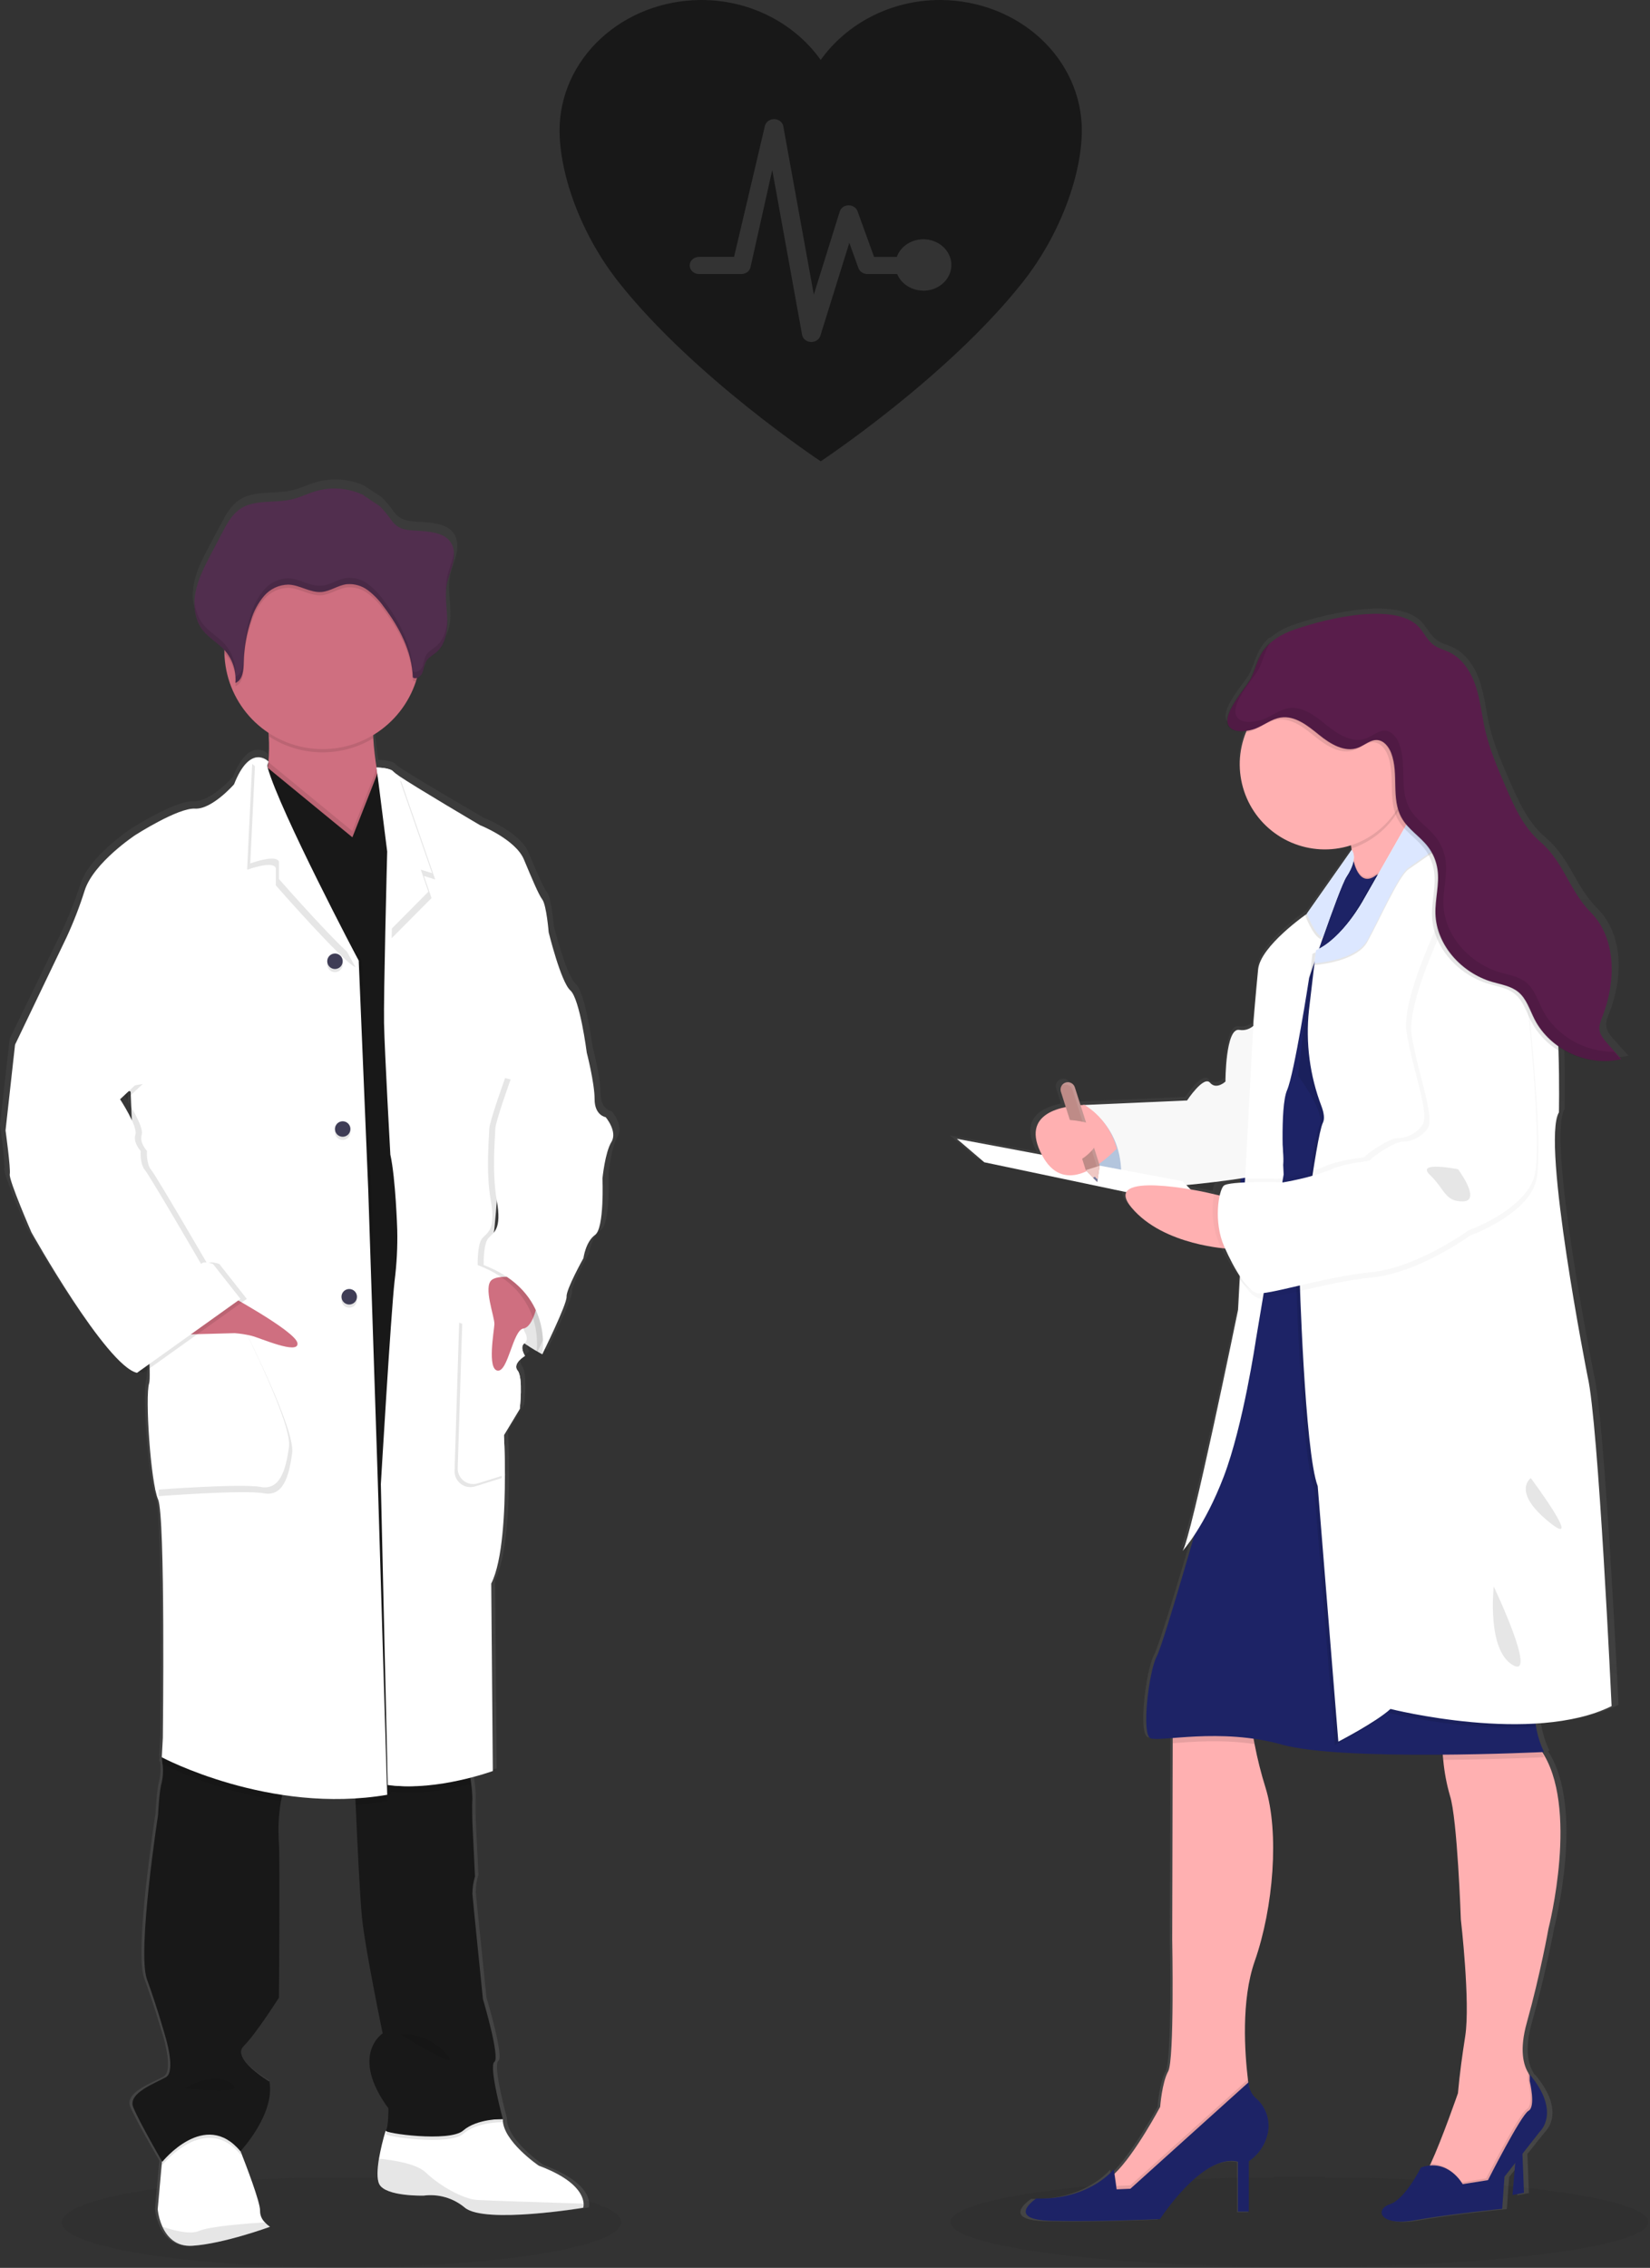 <svg width="575" height="790" viewBox="0 0 575 790" fill="none" xmlns="http://www.w3.org/2000/svg">
<rect x="0" y="0" width="575" height="790" fill="#333333" stroke="none"/>
<g id="mainsvg">
<g id="doctors">
<g id="Group 39">
<path id="Vector" opacity="0.1" d="M119 789.771C172.815 789.771 216.44 782.764 216.44 774.121C216.44 765.478 172.815 758.471 119 758.471C65.185 758.471 21.56 765.478 21.56 774.121C21.56 782.764 65.185 789.771 119 789.771Z" fill="#181818"/>
<path id="Vector_2" d="M213.22 387.141C213.22 387.141 209.28 386.591 209.28 380.851C209.28 375.111 206.46 364.391 206.46 364.391C206.46 364.341 204.02 345.721 200.65 342.761C197.28 339.801 192.95 322.421 192.95 322.421C192.95 322.421 192.21 312.991 190.7 310.961C189.19 308.931 187.15 303.961 184.14 296.871C181.13 289.781 168.58 284.871 168.58 284.871C168.58 284.871 145.89 271.711 139.46 267.421C138.876 267.069 138.329 266.656 137.83 266.191C136.71 264.721 131.83 264.691 131.83 264.691C131.32 261.471 130.83 257.771 130.67 254.421C130.67 254.061 130.67 253.701 130.62 253.341C137.79 249.103 143.19 242.421 145.83 234.521C145.95 234.141 146.05 233.741 146.16 233.361C146.59 233.22 146.985 232.99 147.321 232.687C147.657 232.384 147.925 232.014 148.11 231.601C148.69 230.311 148.7 228.801 149.42 227.601C150.26 226.181 151.86 225.421 153.12 224.351C156.3 221.651 157.12 217.101 156.97 212.961C156.87 209.611 156.33 206.231 156.54 202.901L156.6 202.061C156.66 201.561 156.73 201.061 156.82 200.581C157.31 198.101 158.38 195.761 158.98 193.301C159.58 190.841 159.64 188.071 158.24 185.951C156.19 182.841 151.92 182.221 148.17 181.901C143.92 181.541 140.12 182.011 137.4 178.481C136.127 176.636 134.695 174.906 133.12 173.311C132.56 172.791 127.12 169.471 127.12 169.251C121.811 166.792 115.792 166.33 110.17 167.951C107.35 168.771 104.69 170.111 101.83 170.781C95.66 172.241 88.56 170.661 83.32 174.191C80.4 176.191 78.65 179.371 77.01 182.471C75.677 185.024 74.323 187.574 72.95 190.121C70.74 194.311 68.49 198.571 67.56 203.211C67.364 204.221 67.244 205.244 67.2 206.271V206.321C67.2 206.691 67.2 207.061 67.2 207.431V207.901C67.2 208.251 67.2 208.591 67.26 208.901C67.32 209.211 67.31 209.311 67.34 209.521C67.37 209.731 67.42 210.201 67.48 210.521C67.54 210.841 67.66 211.401 67.78 211.841C67.83 212.031 67.9 212.211 67.96 212.391C68.06 212.731 68.18 213.061 68.31 213.391C68.38 213.561 68.45 213.741 68.53 213.911C68.68 214.261 68.86 214.601 69.04 214.911C69.12 215.051 69.18 215.181 69.26 215.311C69.539 215.776 69.846 216.224 70.18 216.651C72.32 219.321 75.47 221.021 77.8 223.521C77.8 223.621 77.8 223.721 77.8 223.811C77.8 224.091 77.8 224.361 77.8 224.641C77.924 230.217 79.408 235.678 82.123 240.549C84.838 245.42 88.703 249.554 93.38 252.591C93.38 252.971 93.43 253.361 93.45 253.741C93.645 256.709 93.608 259.688 93.34 262.651C92.933 262.172 92.423 261.79 91.848 261.533C91.274 261.277 90.649 261.153 90.02 261.171C89.59 261.15 89.16 261.187 88.74 261.281L88.65 261.211V261.301C86.45 261.841 83.74 264.131 81.15 270.641C81.15 270.641 73.27 279.521 67.27 279.151C61.27 278.781 46.08 288.391 46.08 288.391C46.08 288.391 31.26 298.011 28.08 307.811C26.302 313.368 24.172 318.806 21.7 324.091L3.38 361.841L0 391.791C0 391.791 1.87 405.111 1.5 407.141C1.13 409.171 9.19 427.481 9.19 427.481C9.19 427.481 35.82 474.271 46.7 476.671L47.48 476.121C47.946 476.364 48.439 476.549 48.95 476.671L51.19 475.091C51.325 476.852 51.267 478.622 51.02 480.371C49.52 484.991 51.58 515.141 54.2 521.051C56.82 526.961 55.89 604.451 55.89 604.451L55.52 611.291C55.52 611.291 55.52 611.511 55.61 611.891L55.52 613.511L55.79 613.651C56.07 615.821 55.979 618.022 55.52 620.161C54.58 623.161 54.2 631.641 54.2 631.641C54.2 631.641 46.71 679.521 50.26 689.141C53.81 698.761 56.83 709.301 56.83 709.301C56.83 709.301 60.58 721.301 57.01 723.351C53.44 725.401 43.29 728.841 45.38 733.841C47.28 738.461 54.49 750.841 55.56 752.651L55.47 753.601L54 769.531C54.238 771.634 54.809 773.687 55.69 775.611C57.3 779.081 60.43 782.681 66.38 782.291C67.38 782.221 68.54 782.101 69.66 781.951C80.55 780.491 93.96 775.631 93.96 775.631C93.264 775.189 92.626 774.661 92.06 774.061C91.525 773.543 91.101 772.921 90.814 772.233C90.526 771.545 90.382 770.806 90.39 770.061C90.55 767.161 85.12 753.341 83.77 749.941C83.56 749.451 83.45 749.171 83.45 749.171C83.45 749.171 95.83 736.231 93.77 724.761C93.77 724.761 80.07 716.761 84.58 712.371C89.09 707.981 97.15 695.371 97.15 695.371C97.15 695.371 97.52 648.221 97.15 641.181C96.764 636.295 96.996 631.379 97.84 626.551C97.99 625.821 98.17 625.111 98.36 624.411C104.597 625.342 110.894 625.82 117.2 625.841C119.5 625.841 121.84 625.841 124.2 625.701C124.2 626.368 124.23 627.088 124.29 627.861C124.81 639.541 125.78 660.021 126.57 667.631C127.69 678.541 133.88 707.941 133.88 707.941C133.88 707.941 122.07 715.521 135.94 734.201C135.94 734.201 135.94 740.971 135.02 741.951C134.038 745.155 133.246 748.414 132.65 751.711C132.07 755.231 131.83 758.791 132.77 760.641C135.02 765.061 148.52 764.701 148.52 764.701L148.85 764.641C151.399 764.378 153.974 764.623 156.427 765.363C158.88 766.103 161.162 767.322 163.14 768.951C168.27 773.071 187.74 771.261 198.28 769.951C202.41 769.431 205.17 768.951 205.17 768.951C205.304 768.484 205.351 767.996 205.31 767.511C205.2 764.921 203.17 759.241 189.41 754.171C189.41 754.171 176.47 745.471 176.65 737.891H176.38H174.88C175.97 737.831 176.67 737.891 176.67 737.891C176.67 737.891 171.6 719.391 173.67 717.891C175.74 716.391 169.54 695.891 169.54 695.891C169.54 695.891 165.99 661.491 165.8 659.081C165.808 657.013 166.121 654.958 166.73 652.981L165.8 634.121C165.8 634.121 165.62 627.851 165.8 625.811C165.77 624.04 165.626 622.273 165.37 620.521C165.28 619.821 165.19 619.091 165.09 618.371C169.94 617.141 173.09 616.001 173.09 616.001L172.53 550.351C176.65 542.351 177.41 524.801 177.39 512.351C177.39 504.351 177.03 498.431 177.03 498.431L182.66 489.241C182.66 489.241 183.96 478.241 181.9 475.831C180.99 474.741 181.4 473.611 182.15 472.681C182.54 472.372 182.951 472.092 183.38 471.841C183.38 471.841 183.32 471.751 183.25 471.621C183.643 471.293 184.061 470.995 184.5 470.731C184.5 470.731 182.5 467.631 184.29 466.321C185.97 467.461 187.47 468.321 188.61 469.021C188.53 469.751 188.45 470.171 188.45 470.171L188.93 469.171C190.03 469.791 190.7 470.171 190.7 470.171C190.7 470.171 199.52 452.601 199.33 450.011C199.14 447.421 205.33 436.511 205.33 436.511C205.33 436.511 206.08 430.781 209.46 428.381C212.84 425.981 212.08 408.591 212.08 408.591C212.08 408.591 213.02 399.531 215.27 395.831C217.52 392.131 213.22 387.141 213.22 387.141ZM44.46 379.431L44.63 383.621C43.63 382.011 42.91 380.851 42.91 380.851L44.46 379.431Z" fill="url(#paint0_linear_181_114)"/>
<path id="Vector_3" d="M191.18 462.581L189.02 471.781C189.02 471.781 171.72 462.951 168.6 451.731C165.48 440.511 173.82 436.251 173.82 436.251L189.94 443.081L191.18 462.581Z" fill="white"/>
<path id="Vector_4" opacity="0.1" d="M191.18 462.581L189.02 471.781C189.02 471.781 171.72 462.951 168.6 451.731C165.48 440.511 173.82 436.251 173.82 436.251L189.94 443.081L191.18 462.581Z" fill="black"/>
<path id="Vector_5" d="M94.09 775.691C94.09 775.691 78.09 781.571 67.09 782.311C61.25 782.701 58.18 779.121 56.6 775.671C55.737 773.753 55.18 771.712 54.95 769.621L56.38 753.771L57.14 745.331L80.51 739.261L83.82 749.381L84.13 750.151C85.46 753.531 90.79 767.281 90.63 770.151C90.624 770.886 90.766 771.615 91.047 772.294C91.329 772.972 91.745 773.587 92.27 774.101C92.807 774.706 93.418 775.241 94.09 775.691Z" fill="white"/>
<path id="Vector_6" d="M203.38 767.631C203.42 768.112 203.373 768.597 203.24 769.061C203.24 769.061 169.02 774.771 162.02 769.061C160.046 767.393 157.746 766.156 155.266 765.429C152.786 764.703 150.182 764.502 147.62 764.841C147.62 764.841 134.38 765.201 132.17 760.841C131.25 759.011 131.49 755.461 132.06 751.961C132.641 748.682 133.416 745.439 134.38 742.251L134.91 741.831L138.06 739.301L174.94 738.211H175.22C175.04 745.751 187.74 754.401 187.74 754.401C201.23 759.401 203.22 765.051 203.38 767.631Z" fill="white"/>
<path id="Vector_7" opacity="0.1" d="M203.38 767.631C203.415 768.113 203.364 768.597 203.23 769.061C203.23 769.061 169.02 774.771 162.02 769.061C160.048 767.394 157.749 766.158 155.271 765.431C152.793 764.705 150.19 764.504 147.63 764.841C147.63 764.841 134.38 765.201 132.18 760.841C131.26 759.001 131.49 755.461 132.06 751.961C137.16 752.471 145.21 753.741 148.37 756.771C153.15 761.381 161.25 765.981 166.22 766.341C170.11 766.591 193.38 767.331 203.38 767.631Z" fill="black"/>
<path id="Vector_8" opacity="0.1" d="M94.09 775.691C94.09 775.691 78.09 781.571 67.09 782.311C61.25 782.701 58.18 779.121 56.61 775.661C60.68 777.031 66.33 778.471 69.3 777.151C72.82 775.591 85.3 774.581 92.3 774.151C92.833 774.734 93.434 775.251 94.09 775.691Z" fill="black"/>
<path id="Vector_9" d="M117.83 301.841C104.63 296.711 87.65 279.761 91.89 271.841C92.832 269.843 93.391 267.686 93.54 265.481C93.813 262.489 93.853 259.48 93.66 256.481C93.363 251.57 92.772 246.682 91.89 241.841C91.89 241.841 133.1 242.771 130.7 248.841C130 250.621 129.89 253.711 130.08 257.171C130.27 260.631 130.77 264.541 131.29 267.851C132.01 272.391 132.73 275.851 132.73 275.851C132.73 275.851 130.21 279.381 128.73 279.571C127.25 279.761 136.77 309.151 117.83 301.841Z" fill="#CF6F80"/>
<path id="Vector_10" opacity="0.1" d="M84.1 750.151L83.79 750.491C71.47 735.591 56.57 754.161 56.57 754.161L56.35 753.771L57.11 745.331L80.48 739.261L83.79 749.381L84.1 750.151Z" fill="black"/>
<path id="Vector_11" opacity="0.1" d="M175.23 739.261C175.23 739.261 166.23 739.071 161.43 743.311C156.63 747.551 133.43 744.231 134.43 743.311C134.726 742.855 134.905 742.333 134.95 741.791L138.1 739.261L174.98 738.171C175.12 738.841 175.23 739.261 175.23 739.261Z" fill="black"/>
<path id="Vector_12" d="M99.43 622.251C98.76 623.908 98.251 625.626 97.91 627.381C97.076 632.187 96.844 637.078 97.22 641.941C97.59 648.941 97.22 695.851 97.22 695.851C97.22 695.851 89.31 708.361 84.9 712.771C80.49 717.181 93.9 725.101 93.9 725.101C95.9 736.501 83.78 749.381 83.78 749.381C71.46 734.481 56.56 753.061 56.56 753.061C56.56 753.061 48.46 739.061 46.44 734.061C44.42 729.061 54.35 725.601 57.84 723.571C61.33 721.541 57.67 709.571 57.67 709.571C57.67 709.571 54.72 699.081 51.22 689.511C47.72 679.941 55.08 632.301 55.08 632.301C55.08 632.301 55.46 623.841 56.37 620.891C56.829 618.762 56.92 616.571 56.64 614.411C56.58 613.681 56.51 613.071 56.46 612.661C56.41 612.251 56.37 612.061 56.37 612.061L56.51 611.821L61.51 602.501C61.51 602.501 101.83 616.381 99.43 622.251Z" fill="#181818"/>
<path id="Vector_13" d="M175.23 738.161C175.23 738.161 166.23 737.971 161.43 742.161C156.63 746.351 133.43 743.081 134.43 742.161C135.43 741.241 135.35 734.431 135.35 734.431C121.74 715.851 133.35 708.311 133.35 708.311C133.35 708.311 127.27 679.061 126.17 668.211C125.4 660.631 124.45 640.261 123.94 628.631C123.72 623.631 123.59 620.191 123.59 620.191L134.71 617.951L136.14 617.661L162.96 612.281C162.96 612.281 163.7 617.281 164.2 621.371C164.449 623.118 164.589 624.878 164.62 626.641C164.44 628.641 164.62 634.901 164.62 634.901L165.53 653.671C164.935 655.64 164.629 657.685 164.62 659.741C164.8 662.131 168.29 696.351 168.29 696.351C168.29 696.351 174.36 716.771 172.29 718.241C170.22 719.711 175.23 738.161 175.23 738.161Z" fill="#181818"/>
<path id="Vector_14" opacity="0.1" d="M130.7 248.841C130 250.621 129.89 253.711 130.08 257.171C124.56 260.495 118.215 262.195 111.772 262.074C105.33 261.954 99.052 260.019 93.66 256.491C93.363 251.577 92.772 246.685 91.89 241.841C91.89 241.841 133.1 242.751 130.7 248.841Z" fill="black"/>
<path id="Vector_15" d="M146.63 226.741C146.638 230.345 146.071 233.926 144.95 237.351C142.445 245.025 137.307 251.566 130.446 255.818C123.584 260.07 115.44 261.76 107.453 260.588C99.467 259.417 92.151 255.459 86.8 249.416C81.449 243.372 78.406 235.631 78.21 227.561C78.21 227.281 78.21 227.021 78.21 226.741C78.132 222.199 78.96 217.686 80.645 213.467C82.329 209.248 84.837 205.407 88.022 202.167C91.207 198.927 95.005 196.354 99.195 194.597C103.384 192.841 107.882 191.936 112.425 191.936C116.968 191.936 121.466 192.841 125.656 194.597C129.845 196.354 133.643 198.927 136.828 202.167C140.013 205.407 142.521 209.248 144.206 213.467C145.89 217.686 146.718 222.199 146.64 226.741H146.63Z" fill="#CF6F80"/>
<path id="Vector_16" opacity="0.1" d="M117.83 301.841C104.63 296.711 87.65 279.761 91.89 271.841C92.832 269.843 93.391 267.686 93.54 265.481L111.61 280.331L122.79 289.501L131.29 267.861C132.01 272.401 132.73 275.861 132.73 275.861C132.73 275.861 130.21 279.391 128.73 279.581C127.25 279.771 136.77 309.151 117.83 301.841Z" fill="black"/>
<path id="Vector_17" d="M164.56 367.471L149.47 620.971L129.79 622.261L78.83 475.271L87.19 300.761L88.95 263.891L111.61 282.501L122.8 291.671L131.55 269.401L147.82 283.581L164.56 367.471Z" fill="#181818"/>
<path id="Vector_18" opacity="0.1" d="M99.43 622.251C98.76 623.908 98.251 625.626 97.91 627.381C83.59 625.17 69.682 620.825 56.65 614.491L56.38 614.351L56.47 612.741L56.52 611.901L61.52 602.581C61.52 602.581 101.83 616.381 99.43 622.251Z" fill="black"/>
<path id="Vector_19" opacity="0.1" d="M134.94 627.421C131.28 628.044 127.587 628.464 123.88 628.681C123.66 623.681 123.53 620.241 123.53 620.241L134.65 618.001L134.94 627.421Z" fill="black"/>
<path id="Vector_20" opacity="0.1" d="M164.14 621.421C157.03 623.271 146.05 625.351 136.22 624.051L136.08 617.711L162.9 612.331C162.9 612.331 163.64 617.281 164.14 621.421Z" fill="black"/>
<path id="Vector_21" opacity="0.1" d="M136.04 625.211C95.04 632.211 57.49 612.141 57.49 612.141L57.85 605.341C57.85 605.341 58.78 528.251 56.2 522.341C53.62 516.431 51.61 486.461 53.07 481.861C54.53 477.261 47.74 408.281 47.74 408.281L46.64 380.281L6.38 363.971L24.38 326.451C26.811 321.191 28.902 315.78 30.64 310.251C33.77 300.511 48.3 290.941 48.3 290.941C48.3 290.941 63.2 281.381 69.09 281.741C74.98 282.101 82.7 273.281 82.7 273.281C88.4 258.751 93.56 265.331 93.56 265.331C93.56 266.021 93.56 265.331 93.28 267.481C91.28 283.431 125.62 333.831 126.11 334.721L129.38 414.381L132.69 515.191L136.04 625.211Z" fill="black"/>
<path id="Vector_22" d="M134.94 625.211C93.94 632.211 56.38 612.141 56.38 612.141L56.75 605.341C56.75 605.341 57.68 528.251 55.09 522.341C52.5 516.431 50.5 486.461 51.97 481.861C53.44 477.261 46.64 408.281 46.64 408.281L45.53 380.281L5.25 363.911L23.25 326.391C25.676 321.128 27.767 315.718 29.51 310.191C32.63 300.451 47.17 290.881 47.17 290.881C47.17 290.881 62.07 281.321 67.95 281.681C73.83 282.041 81.56 273.221 81.56 273.221C87.27 258.691 93.56 265.271 93.56 265.271C93.56 265.961 92.96 266.271 93.28 267.421C97.68 282.891 124.52 333.771 125.01 334.661L128.32 414.321L131.63 515.131L134.94 625.211Z" fill="white"/>
<path id="Vector_23" opacity="0.1" d="M123.89 336.931C119.48 335.091 96.12 308.421 96.12 308.421V302.351C95.27 300.351 90.22 301.571 86.12 302.971L87.88 266.101L89.88 267.761C94.26 283.221 123.38 336.041 123.89 336.931Z" fill="black"/>
<path id="Vector_24" d="M125 334.721C120.58 332.881 97.22 306.211 97.22 306.211V300.141C96.37 298.141 91.32 299.361 87.22 300.761L88.99 263.891L90.99 265.551C95.38 281.011 124.51 333.841 125 334.721Z" fill="white"/>
<path id="Vector_25" opacity="0.1" d="M57.49 467.731C58.04 467.731 86 464.791 86 464.791C86 464.791 102.93 498.081 101.82 506.181C100.71 514.281 98.7 521.451 91.89 520.181C85.08 518.911 55.24 521.181 55.24 521.181L57.49 467.731Z" fill="black"/>
<path id="Vector_26" d="M56.38 465.521C56.93 465.521 84.89 462.581 84.89 462.581C84.89 462.581 101.81 495.881 100.71 503.971C99.61 512.061 97.58 519.241 90.78 517.971C83.98 516.701 54.13 518.971 54.13 518.971L56.38 465.521Z" fill="white"/>
<path id="Vector_27" d="M77.45 449.891C77.45 449.891 103.11 463.681 103.66 467.891C104.21 472.101 90.6 466.051 87.66 465.321C85.725 464.855 83.755 464.547 81.77 464.401L62.16 464.931L77.45 449.891Z" fill="#CF6F80"/>
<path id="Vector_28" opacity="0.1" d="M116.73 338.651C118.221 338.651 119.43 337.442 119.43 335.951C119.43 334.46 118.221 333.251 116.73 333.251C115.239 333.251 114.03 334.46 114.03 335.951C114.03 337.442 115.239 338.651 116.73 338.651Z" fill="black"/>
<path id="Vector_29" d="M116.73 337.551C118.221 337.551 119.43 336.342 119.43 334.851C119.43 333.36 118.221 332.151 116.73 332.151C115.239 332.151 114.03 333.36 114.03 334.851C114.03 336.342 115.239 337.551 116.73 337.551Z" fill="#3F3D56"/>
<path id="Vector_30" opacity="0.1" d="M121.7 455.531C123.191 455.531 124.4 454.322 124.4 452.831C124.4 451.34 123.191 450.131 121.7 450.131C120.209 450.131 119 451.34 119 452.831C119 454.322 120.209 455.531 121.7 455.531Z" fill="black"/>
<path id="Vector_31" d="M121.7 454.421C123.191 454.421 124.4 453.212 124.4 451.721C124.4 450.23 123.191 449.021 121.7 449.021C120.209 449.021 119 450.23 119 451.721C119 453.212 120.209 454.421 121.7 454.421Z" fill="#3F3D56"/>
<path id="Vector_32" opacity="0.1" d="M119.42 397.091C120.911 397.091 122.12 395.882 122.12 394.391C122.12 392.9 120.911 391.691 119.42 391.691C117.929 391.691 116.72 392.9 116.72 394.391C116.72 395.882 117.929 397.091 119.42 397.091Z" fill="black"/>
<path id="Vector_33" d="M119.42 395.991C120.911 395.991 122.12 394.782 122.12 393.291C122.12 391.8 120.911 390.591 119.42 390.591C117.929 390.591 116.72 391.8 116.72 393.291C116.72 394.782 117.929 395.991 119.42 395.991Z" fill="#3F3D56"/>
<path id="Vector_34" d="M181.66 463.841C181.66 463.841 183.5 466.601 181.66 467.891C179.82 469.181 181.84 472.301 181.84 472.301C181.84 472.301 177.25 474.991 179.27 477.411C181.29 479.831 180.01 490.761 180.01 490.761L174.49 499.901C174.49 499.901 174.82 505.791 174.84 513.751C174.84 526.171 174.11 543.631 170.07 551.591L170.63 616.901C170.63 616.901 151.3 623.961 135.12 621.811L132.72 517.011C132.72 517.011 136.22 457.581 137.51 446.181C138.265 440.263 138.573 434.296 138.43 428.331C138.43 428.331 137.88 410.491 136.03 402.211C136.03 402.211 134.03 366.341 133.83 356.411C133.74 351.661 133.99 337.801 134.27 324.621C134.58 310.211 134.93 296.621 134.93 296.621L131.28 267.741C131.28 267.741 134.93 267.371 136.03 268.841C136.523 269.301 137.059 269.713 137.63 270.071C143.93 274.331 166.19 287.431 166.19 287.431C166.19 287.431 178.51 292.331 181.46 299.351C184.41 306.371 186.46 311.351 187.89 313.351C189.32 315.351 190.1 324.751 190.1 324.751C190.1 324.751 194.34 342.051 197.65 344.981C200.96 347.911 203.38 366.551 203.38 366.551L174.13 389.551C174.13 389.551 171.56 427.811 171.01 429.291C170.46 430.771 181.66 463.841 181.66 463.841Z" fill="white"/>
<path id="Vector_35" d="M182.77 463.841C182.77 463.841 184.6 466.601 182.77 467.891C180.94 469.181 182.94 472.301 182.94 472.301C182.94 472.301 178.38 475.021 180.38 477.441C182.38 479.861 181.12 490.791 181.12 490.791L175.6 499.931C175.6 499.931 175.93 505.821 175.96 513.781C175.96 526.201 175.23 543.661 171.19 551.621L171.74 616.931C171.74 616.931 152.38 623.991 136.22 621.841L133.83 517.041C133.83 517.041 137.33 457.611 138.62 446.211C139.376 440.293 139.68 434.326 139.53 428.361C139.53 428.361 138.98 410.521 137.14 402.241C137.14 402.241 135.14 366.371 134.93 356.441C134.84 351.691 135.1 337.831 135.37 324.651C135.68 310.241 136.03 296.651 136.03 296.651L131.21 267.381C131.21 267.381 136.03 267.381 137.14 268.871C137.628 269.337 138.164 269.749 138.74 270.101C145.04 274.361 167.31 287.461 167.31 287.461C167.31 287.461 179.62 292.361 182.57 299.381C185.52 306.401 187.57 311.381 189.01 313.381C190.45 315.381 191.21 324.781 191.21 324.781C191.21 324.781 195.45 342.081 198.76 345.011C202.07 347.941 204.46 366.541 204.46 366.541L175.21 389.541C175.21 389.541 172.64 427.801 172.08 429.281C171.52 430.761 182.77 463.841 182.77 463.841Z" fill="white"/>
<path id="Vector_36" opacity="0.1" d="M147.74 305.141L150.38 312.841L136.48 326.841C136.79 312.441 137.14 298.841 137.14 298.841L132.32 269.571C132.32 269.571 137.14 269.571 138.25 271.061C138.737 271.526 139.273 271.935 139.85 272.281L151.67 306.381L147.74 305.141Z" fill="black"/>
<path id="Vector_37" d="M146.63 302.931L149.28 310.631L135.38 324.631C135.69 310.221 136.04 296.631 136.04 296.631L131.21 267.361C131.21 267.361 136.04 267.361 137.14 268.851C137.63 269.314 138.167 269.726 138.74 270.081L150.57 304.171L146.63 302.931Z" fill="white"/>
<path id="Vector_38" opacity="0.1" d="M146.63 226.741C146.638 230.345 146.071 233.926 144.95 237.351C144.761 237.381 144.568 237.372 144.383 237.326C144.197 237.279 144.023 237.196 143.87 237.081C143.61 228.081 139.18 219.631 133.73 212.441C132.2 210.27 130.345 208.348 128.23 206.741C126.092 205.135 123.433 204.383 120.77 204.631C117.77 205.041 115.12 207.081 112.09 207.341C108.09 207.671 104.51 204.901 100.54 204.761C98.926 204.777 97.334 205.136 95.87 205.815C94.406 206.495 93.104 207.479 92.05 208.701C89.965 211.169 88.415 214.043 87.5 217.141C85.928 221.84 85.072 226.748 84.96 231.701C84.91 234.501 84.64 238.011 82.04 239.031C82.236 236.972 82.002 234.895 81.353 232.93C80.704 230.966 79.654 229.158 78.27 227.621L78.21 227.561C78.21 227.281 78.21 227.021 78.21 226.741C78.132 222.199 78.96 217.686 80.645 213.467C82.329 209.248 84.837 205.407 88.022 202.167C91.207 198.927 95.005 196.354 99.195 194.597C103.384 192.841 107.882 191.936 112.425 191.936C116.968 191.936 121.466 192.841 125.656 194.597C129.845 196.354 133.643 198.927 136.828 202.167C140.013 205.407 142.521 209.248 144.206 213.467C145.89 217.686 146.718 222.199 146.64 226.741H146.63Z" fill="black"/>
<path id="Vector_39" d="M126.59 172.411C121.394 169.967 115.484 169.505 109.97 171.111C107.2 171.931 104.59 173.261 101.78 173.931C95.78 175.381 88.78 173.811 83.63 177.321C80.77 179.321 79.05 182.481 77.45 185.551L73.45 193.171C71.27 197.341 69.07 201.581 68.16 206.171C67.25 210.761 67.8 215.901 70.71 219.591C72.83 222.281 75.96 223.971 78.26 226.501C79.638 228.04 80.683 229.847 81.33 231.809C81.977 233.77 82.212 235.845 82.02 237.901C84.63 236.901 84.88 233.381 84.94 230.581C85.052 225.628 85.908 220.72 87.48 216.021C88.393 212.922 89.943 210.047 92.03 207.581C93.085 206.36 94.387 205.377 95.851 204.697C97.315 204.018 98.907 203.658 100.52 203.641C104.52 203.781 108.11 206.541 112.07 206.211C115.07 205.961 117.73 203.911 120.75 203.511C123.413 203.259 126.074 204.012 128.21 205.621C130.324 207.225 132.177 209.148 133.7 211.321C139.16 218.511 143.59 226.941 143.85 235.961C144.98 236.791 146.61 235.711 147.17 234.431C147.73 233.151 147.75 231.651 148.46 230.431C149.28 229.021 150.85 228.271 152.08 227.211C155.2 224.521 155.98 219.991 155.86 215.881C155.74 211.771 154.94 207.601 155.72 203.561C156.19 201.081 157.25 198.761 157.83 196.311C158.41 193.861 158.48 191.111 157.11 189.001C155.11 185.901 150.9 185.291 147.23 185.001C143.06 184.641 139.33 185.101 136.67 181.591C135.422 179.76 134.016 178.04 132.47 176.451C131.94 175.931 126.59 172.631 126.59 172.411Z" fill="#512E4E"/>
<path id="Vector_40" opacity="0.1" d="M17.9 383.291L7.45 363.971L4.14 393.781C4.14 393.781 5.98 407.021 5.61 409.051C5.24 411.081 13.15 429.281 13.15 429.281C13.15 429.281 39.28 475.821 49.95 478.221L86 452.461L76.44 440.321C76.44 440.321 73.13 439.031 72.3 440.321C72.3 440.321 54.55 409.781 52.71 407.571C50.87 405.361 51.23 400.951 51.23 400.951C51.23 400.951 48.47 398.011 49.39 395.251C50.31 392.491 44.06 382.921 44.06 382.921L49.76 377.591L17.9 383.291Z" fill="black"/>
<path id="Vector_41" d="M8 361.771L5.24 363.971L1.93 393.781C1.93 393.781 3.77 407.021 3.4 409.051C3.03 411.081 10.95 429.281 10.95 429.281C10.95 429.281 37.07 475.821 47.74 478.221L83.8 452.461L74.23 440.321C74.23 440.321 70.92 439.031 70.09 440.321C70.09 440.321 52.34 409.781 50.5 407.571C48.66 405.361 49.03 400.951 49.03 400.951C49.03 400.951 46.27 398.011 47.19 395.251C48.11 392.491 41.85 382.921 41.85 382.921L47.55 377.591L8 361.771Z" fill="white"/>
<path id="Vector_42" opacity="0.1" d="M179.27 478.551C181.27 480.981 180.01 491.891 180.01 491.891L174.49 501.031C174.49 501.031 174.82 506.931 174.84 514.881L165.56 517.781C164.721 518.043 163.832 518.101 162.967 517.949C162.101 517.798 161.284 517.441 160.585 516.91C159.885 516.378 159.323 515.687 158.944 514.894C158.566 514.101 158.383 513.229 158.41 512.351L160.01 460.741L181.66 469.021C179.82 470.301 181.84 473.441 181.84 473.441C181.84 473.441 177.25 476.121 179.27 478.551Z" fill="black"/>
<path id="Vector_43" d="M180.38 477.441C182.38 479.871 181.12 490.791 181.12 490.791L175.6 499.931C175.6 499.931 175.93 505.821 175.96 513.781L166.51 516.731C165.689 516.986 164.818 517.042 163.971 516.893C163.124 516.743 162.325 516.394 161.64 515.874C160.956 515.353 160.405 514.677 160.035 513.901C159.664 513.124 159.484 512.271 159.51 511.411L161.12 459.641L182.78 467.921C180.93 469.201 182.95 472.331 182.95 472.331C182.95 472.331 178.38 475.021 180.38 477.441Z" fill="white"/>
<path id="Vector_44" d="M187.55 452.841C187.55 452.841 186.08 462.231 182.4 462.781C178.72 463.331 177.07 477.971 173.4 477.451C169.73 476.931 172.16 463.841 172.29 461.301C172.42 458.761 168.29 448.241 171.38 445.851C174.47 443.461 184.25 445.851 184.25 445.851L187.55 452.841Z" fill="#CF6F80"/>
<path id="Vector_45" opacity="0.1" d="M195.38 380.531L202.32 366.531C202.32 366.531 205.08 377.201 205.08 382.901C205.08 388.601 208.94 389.161 208.94 389.161C208.94 389.161 213.17 394.161 210.94 397.801C208.71 401.441 207.81 410.501 207.81 410.501C207.81 410.501 208.54 427.791 205.23 430.181C201.92 432.571 201.23 438.281 201.23 438.281C201.23 438.281 195.15 449.131 195.34 451.711C195.53 454.291 186.88 471.761 186.88 471.761C186.88 471.761 191.11 450.051 166.46 440.671C166.46 440.671 166.27 433.301 168.11 431.281C169.95 429.261 172.82 428.341 171.02 418.131C169.22 407.921 170.5 395.721 170.5 393.271C170.5 390.821 176.02 375.541 176.02 375.541L195.38 380.531Z" fill="black"/>
<path id="Vector_46" d="M198.38 364.531L204.44 366.531C204.44 366.531 207.21 377.201 207.21 382.901C207.21 388.601 211.07 389.161 211.07 389.161C211.07 389.161 215.3 394.161 213.07 397.801C210.84 401.441 209.95 410.501 209.95 410.501C209.95 410.501 210.68 427.791 207.37 430.181C204.06 432.571 203.32 438.281 203.32 438.281C203.32 438.281 197.25 449.131 197.44 451.711C197.63 454.291 188.97 471.761 188.97 471.761C188.97 471.761 193.21 450.051 168.55 440.671C168.55 440.671 168.37 433.301 170.21 431.281C172.05 429.261 174.92 428.341 173.12 418.131C171.32 407.921 172.6 395.721 172.6 393.271C172.6 390.821 178.12 375.541 178.12 375.541L198.38 364.531Z" fill="white"/>
<path id="Vector_47" opacity="0.1" d="M64.53 727.401C64.53 727.401 74.19 721.331 80.53 725.741C86.87 730.151 64.53 727.401 64.53 727.401Z" fill="black"/>
<path id="Vector_48" opacity="0.1" d="M139.59 708.631C139.59 708.631 148.14 707.531 155.32 715.261C162.5 722.991 139.59 708.631 139.59 708.631Z" fill="black"/>
<g id="Group" opacity="0.1">
<path id="Vector_49" d="M152.1 225.021C150.87 226.081 149.29 226.841 148.47 228.251C147.77 229.461 147.75 230.951 147.19 232.251C146.63 233.551 145 234.611 143.87 233.791C143.61 224.791 139.17 216.341 133.72 209.141C132.196 206.968 130.344 205.045 128.23 203.441C126.09 201.832 123.426 201.079 120.76 201.331C117.76 201.741 115.12 203.781 112.09 204.031C108.09 204.371 104.5 201.601 100.53 201.461C98.917 201.477 97.326 201.838 95.863 202.519C94.4 203.2 93.1 204.186 92.05 205.411C89.963 207.873 88.413 210.745 87.5 213.841C85.929 218.54 85.072 223.448 84.96 228.401C84.9 231.191 84.64 234.671 82.06 235.711C82.12 236.45 82.12 237.192 82.06 237.931C84.66 236.931 84.92 233.411 84.98 230.611C85.091 225.658 85.948 220.749 87.52 216.051C88.433 212.952 89.983 210.077 92.07 207.611C93.123 206.39 94.423 205.407 95.885 204.727C97.348 204.048 98.938 203.688 100.55 203.671C104.55 203.811 108.15 206.571 112.11 206.241C115.11 205.991 117.77 203.941 120.78 203.541C123.446 203.289 126.11 204.042 128.25 205.651C130.364 207.255 132.216 209.178 133.74 211.351C139.19 218.541 143.63 226.971 143.89 235.991C145.02 236.821 146.65 235.741 147.21 234.461C147.77 233.181 147.79 231.681 148.49 230.461C149.31 229.051 150.89 228.301 152.12 227.241C155.24 224.551 156.02 220.021 155.9 215.911C155.9 215.781 155.9 215.651 155.9 215.531C155.71 219.091 154.76 222.721 152.1 225.021Z" fill="black"/>
<path id="Vector_50" d="M78.28 224.311C75.98 221.781 72.84 220.091 70.73 217.411C68.953 215.039 67.939 212.183 67.82 209.221C67.505 212.922 68.539 216.612 70.73 219.611C72.84 222.301 75.98 223.991 78.28 226.521C80.488 228.996 81.814 232.133 82.05 235.441C82.203 233.428 81.948 231.404 81.3 229.492C80.653 227.579 79.625 225.817 78.28 224.311Z" fill="black"/>
<path id="Vector_51" d="M157.85 194.121C157.26 196.571 156.21 198.901 155.73 201.371C155.446 203.022 155.342 204.698 155.42 206.371C155.454 205.418 155.557 204.469 155.73 203.531C156.21 201.051 157.26 198.731 157.85 196.281C158.194 194.93 158.306 193.53 158.18 192.141C158.118 192.808 158.008 193.47 157.85 194.121Z" fill="black"/>
</g>
</g>
<g id="Group 40">
<path id="Vector_52" opacity="0.1" d="M452.82 789.678C519.972 789.678 574.41 782.671 574.41 774.028C574.41 765.385 519.972 758.378 452.82 758.378C385.668 758.378 331.23 765.385 331.23 774.028C331.23 782.671 385.668 789.678 452.82 789.678Z" fill="#181818"/>
<path id="Vector_53" opacity="0.1" d="M468.61 358.538H440.17V386.978H468.61V358.538Z" fill="#181818"/>
<path id="Vector_54" opacity="0.1" d="M468.61 428.688H440.17V457.128H468.61V428.688Z" fill="#181818"/>
<path id="Vector_55" opacity="0.1" d="M468.61 498.828H440.17V527.268H468.61V498.828Z" fill="#181818"/>
<path id="Vector_56" opacity="0.1" d="M468.61 568.978H440.17V597.418H468.61V568.978Z" fill="#181818"/>
<path id="Vector_57" d="M555.44 478.658C555.44 478.658 538.93 396.518 545.25 386.298C545.25 386.298 545.48 376.798 545.1 364.688C545.1 364.228 545.1 363.768 545.1 363.298C546.212 364.039 547.371 364.708 548.57 365.298C554.393 368.29 561.078 369.153 567.47 367.738L562.47 362.168C561.27 360.838 560.02 359.398 559.76 357.638C559.5 355.878 560.22 354.308 560.84 352.738C565.59 340.738 565.84 325.648 556.69 316.488C548.96 308.788 547.08 298.848 538.69 291.818C532.56 286.668 529.19 279.118 526.01 271.818C523.32 265.648 520.61 259.428 519.07 252.888C517.87 247.778 517.39 242.488 515.74 237.498C514.09 232.508 511 227.658 506.17 225.428C504.45 224.638 502.54 224.188 500.97 223.138C498.91 221.748 497.67 219.488 496.18 217.508C488.61 207.508 463.26 213.398 451.26 217.458C447.998 218.481 444.977 220.154 442.38 222.378L442.49 222.198C442.58 222.048 442.69 221.898 442.79 221.748C441.477 222.81 440.342 224.076 439.43 225.498C437.68 228.268 436.95 231.498 435.49 234.498C433.73 238.048 423.94 247.958 428.15 251.948C428.445 252.216 428.783 252.432 429.15 252.588C430.73 253.246 432.471 253.42 434.15 253.088L433.97 253.518C432.532 257.038 431.795 260.806 431.8 264.608C431.8 281.038 445.35 294.358 462.08 294.358C465.225 294.361 468.352 293.879 471.35 292.928C471.42 293.308 471.48 293.688 471.55 294.068C471.55 294.218 471.6 294.368 471.62 294.518L471.09 295.258C471.064 295.213 471.033 295.169 471 295.128L455.3 317.068C452.9 318.758 439.08 328.758 438.3 336.258C437.48 344.468 436.66 354.078 436.66 354.078L436.55 356.138C435.864 356.711 435.061 357.129 434.198 357.362C433.335 357.595 432.432 357.638 431.55 357.488C426.65 356.688 426.65 375.488 426.65 375.488C426.65 375.488 423.39 378.488 421.15 375.888C418.91 373.288 412.99 382.098 412.99 382.098L375.89 383.698L375.04 383.748L373.04 377.558C372.825 376.905 372.361 376.364 371.748 376.051C371.136 375.738 370.425 375.68 369.77 375.888C369.615 375.939 369.465 376.003 369.32 376.078L369.18 376.158L368.92 376.338L368.79 376.458C368.718 376.523 368.652 376.593 368.59 376.668L368.47 376.808L368.41 376.868C368.179 377.187 368.026 377.556 367.964 377.945C367.901 378.334 367.931 378.733 368.05 379.108L369.77 384.418C362.61 385.858 355.29 389.918 361.26 401.098L331 395.508L340.79 403.728L391.33 414.158C390.66 415.358 391.1 417.098 393.19 419.548C402.19 430.118 418.59 432.988 425.19 433.728C426.933 437.627 429.11 441.317 431.68 444.728L431.11 455.258C431.11 455.258 414.4 535.518 411.34 539.588C412.885 537.838 414.299 535.976 415.57 534.018C410.72 550.508 403.94 573.078 402.16 576.458C399.3 581.858 396.65 603.708 399.91 605.108C400.91 605.538 403.77 605.328 407.85 605.018V606.828L407.67 675.418C407.67 675.418 408.49 717.488 406.24 721.498C403.99 725.508 403.39 733.918 403.39 733.918C403.39 733.918 394.39 750.508 387.26 757.178C387.211 757.23 387.158 757.277 387.1 757.318L386.88 755.758C386.88 755.758 378.31 766.578 359.35 765.968C359.35 765.968 347.94 773.388 364.86 773.788C381.78 774.188 403.39 773.188 403.39 773.188C403.39 773.188 418.48 750.188 431.12 753.188V770.618H434.99V752.908C436.785 751.727 438.321 750.193 439.505 748.4C440.69 746.607 441.497 744.593 441.88 742.478C442.211 740.299 441.969 738.071 441.176 736.014C440.383 733.957 439.068 732.142 437.36 730.748C436.593 730.054 435.977 729.209 435.552 728.266C435.127 727.323 434.902 726.303 434.89 725.268L434.75 725.388C434.75 725.038 434.66 724.678 434.62 724.308C433.51 715.308 432.12 696.738 437.03 682.998C443.76 664.158 445.8 637.918 440.9 622.298C439.319 617.305 438.02 612.227 437.01 607.088C436.89 606.438 436.78 605.818 436.68 605.238C440.029 605.691 443.346 606.359 446.61 607.238C457.96 610.368 482.79 610.948 503.99 610.778C504.04 611.358 504.1 611.968 504.17 612.578C504.548 616.818 505.338 621.011 506.53 625.098C509.19 633.098 510.41 668.368 510.41 668.368C510.41 668.368 513.84 697.368 511.97 709.168C510.97 715.728 509.97 722.318 509.4 728.938V729.068C509.4 729.068 503.78 745.068 499.67 753.758C499.57 753.978 499.46 754.198 499.36 754.408C498.264 754.508 497.186 754.747 496.15 755.118C496.15 755.118 490.64 766.118 485.15 767.938C479.66 769.758 481.48 775.748 493.91 773.548C506.34 771.348 525.11 769.548 525.11 769.548L525.92 758.328L529.74 753.548L528.74 764.738L532.81 763.938L532.27 750.328L538.52 742.508C538.52 742.508 546.07 735.788 534.85 722.568V722.858C534.73 722.668 534.62 722.468 534.49 722.278V722.218C532.63 719.338 531.15 713.968 533.86 704.438C538.76 687.218 541.61 671.588 541.61 671.588C541.61 671.588 552.55 629.718 539.4 609.908H539.98C538.632 607.121 537.68 604.159 537.15 601.108C537.083 600.748 537.023 600.378 536.97 599.998C546.7 599.438 556.25 597.678 564.04 593.878C564.01 593.838 559.32 494.478 555.44 478.658ZM431.91 409.358V409.558L429.91 409.658L431.91 409.358ZM425.05 410.308C424.721 410.381 424.413 410.528 424.15 410.738C423.29 411.955 422.75 413.368 422.58 414.848L419.46 414.148C419.46 414.148 417.27 413.678 414.12 413.148L412.63 411.648C416.73 411.308 420.99 410.808 425.05 410.308Z" fill="url(#paint1_linear_181_114)"/>
<path id="Vector_58" d="M528.28 750.468L527.09 764.638L531.08 763.838L530.48 748.468L528.28 750.468Z" fill="#1D2366"/>
<path id="Vector_59" d="M437.25 683.188C432.44 696.888 433.8 715.378 434.88 724.358C435.28 727.678 435.65 729.698 435.65 729.698C435.65 729.698 428.46 746.078 427.86 746.698C427.26 747.318 406.7 759.868 406.7 759.868L392.33 768.258C392.33 768.258 377.75 761.868 384.74 759.668C386.168 759.095 387.455 758.218 388.51 757.098C395.51 750.448 404.3 733.918 404.3 733.918C404.3 733.918 404.9 725.528 407.1 721.538C409.3 717.548 408.5 675.618 408.5 675.618L408.67 607.268V598.358L436.02 598.558C436.192 601.583 436.587 604.591 437.2 607.558C438.182 612.68 439.454 617.741 441.01 622.718C445.83 638.308 443.83 664.418 437.25 683.188Z" fill="#FFB0B1"/>
<path id="Vector_60" opacity="0.1" d="M435.65 729.698C435.65 729.698 428.46 746.078 427.86 746.698C427.26 747.318 406.7 759.868 406.7 759.868L392.33 768.258C392.33 768.258 377.75 761.868 384.74 759.668C386.168 759.095 387.455 758.218 388.51 757.098L389.13 761.468L393.92 761.268L434.92 724.378C435.28 727.678 435.65 729.698 435.65 729.698Z" fill="black"/>
<path id="Vector_61" d="M435.15 725.308L393.92 762.448L389.13 762.648L388.13 755.648C388.13 755.648 379.75 766.428 361.13 765.828C361.13 765.828 349.95 773.218 366.52 773.618C383.09 774.018 404.25 773.018 404.25 773.018C404.25 773.018 419.03 750.018 431.4 753.018V770.388H435.2V752.858C436.967 751.669 438.475 750.135 439.633 748.347C440.791 746.56 441.576 744.557 441.94 742.458C442.269 740.297 442.036 738.087 441.264 736.041C440.492 733.996 439.206 732.183 437.53 730.778C436.782 730.077 436.185 729.23 435.775 728.289C435.366 727.348 435.153 726.334 435.15 725.308Z" fill="#1D2366"/>
<path id="Vector_62" d="M532.08 704.548C529.42 714.048 530.87 719.398 532.69 722.268V722.328C535.024 725.872 536.648 729.835 537.47 733.998L537.63 734.898L518.87 762.248L508.69 766.248C508.69 766.248 492.32 760.658 495.31 759.058C496.06 758.668 497.23 756.588 498.57 753.718C502.57 745.068 508.09 729.108 508.09 729.108V728.978C508.67 722.388 509.59 715.818 510.61 709.278C512.44 697.508 509.08 668.618 509.08 668.618C509.08 668.618 507.88 633.488 505.28 625.498C504.106 621.436 503.326 617.27 502.95 613.058C502.41 608.058 502.29 603.938 502.29 603.938C502.29 603.938 513.07 588.938 532.83 605.138C534.41 606.43 535.801 607.939 536.96 609.618C550.61 629.038 539.62 671.818 539.62 671.818C539.62 671.818 536.87 687.378 532.08 704.548Z" fill="#FFB0B1"/>
<path id="Vector_63" opacity="0.1" d="M537.66 734.898L518.9 762.248L508.72 766.248C508.72 766.248 492.35 760.658 495.34 759.058C496.09 758.668 497.26 756.588 498.6 753.718C505.53 753.658 509.12 760.258 509.12 760.258L517.9 758.858C517.9 758.858 529.48 736.098 532.08 734.708C534.68 733.318 532.48 724.318 532.48 724.318V722.028C532.55 722.108 532.61 722.198 532.69 722.278V722.338C535.024 725.882 536.648 729.845 537.47 734.008L537.66 734.898Z" fill="black"/>
<path id="Vector_64" d="M509.72 760.848C509.72 760.848 504.72 751.668 495.14 755.058C495.14 755.058 489.75 766.058 484.36 767.838C478.97 769.618 480.77 775.618 492.95 773.428C505.13 771.238 523.49 769.428 523.49 769.428L524.29 758.238L536.67 742.468C536.67 742.468 544.05 735.778 533.07 722.608V724.898C533.07 724.898 535.27 733.898 532.67 735.288C530.07 736.678 518.53 759.448 518.53 759.448L509.72 760.848Z" fill="#1D2366"/>
<path id="Vector_65" opacity="0.1" d="M436.05 598.538C436.222 601.563 436.617 604.571 437.23 607.538C425.97 605.888 415.52 606.708 408.67 607.248V598.338L436.05 598.538Z" fill="black"/>
<path id="Vector_66" opacity="0.1" d="M538.07 612.108C538.07 612.108 522.07 612.888 502.99 613.048C502.45 608.048 502.33 603.928 502.33 603.928C502.33 603.928 513.11 588.928 532.87 605.128C534.45 606.42 535.841 607.928 537 609.608C537.31 610.461 537.667 611.295 538.07 612.108Z" fill="black"/>
<path id="Vector_67" d="M538.07 610.308C538.07 610.308 467.99 613.698 446.63 607.708C425.27 601.718 404.1 606.908 400.91 605.518C397.72 604.128 400.31 582.358 403.11 576.968C405.91 571.578 421.27 517.068 421.27 517.068L436.05 440.008L451.62 435.718L452.72 435.408L479.85 427.928L499.73 422.438C499.73 422.438 539.26 576.768 535.87 588.148C534.639 592.506 534.44 597.09 535.29 601.538C535.808 604.576 536.743 607.527 538.07 610.308Z" fill="#1D2366"/>
<path id="Vector_68" d="M384.53 387.308C384.53 387.308 370.53 402.308 381.13 410.668C391.73 419.028 398.7 411.468 398.7 411.468L384.53 387.308Z" fill="#C7DAF5"/>
<path id="Vector_69" opacity="0.1" d="M384.53 387.308C384.53 387.308 370.53 402.308 381.13 410.668C391.73 419.028 398.7 411.468 398.7 411.468L384.53 387.308Z" fill="black"/>
<path id="Vector_70" d="M497.64 288.688C497.64 288.688 496 290.248 493.53 292.548C490.01 295.838 484.8 300.648 480.18 304.678C473.78 310.248 468.5 314.338 470.39 310.848C472.28 307.358 471.92 301.278 470.98 295.588C470.91 295.208 470.85 294.828 470.78 294.458C470.002 290.279 468.97 286.152 467.69 282.098C467.69 282.098 478.03 268.738 483.75 263.468C485.88 261.468 487.37 260.648 487.46 262.038C487.56 263.908 488.96 268.038 490.7 272.418C490.75 272.558 490.8 272.688 490.86 272.828C492.02 275.828 493.33 278.908 494.48 281.568C496.24 285.648 497.64 288.688 497.64 288.688Z" fill="#FFB0B1"/>
<path id="Vector_71" opacity="0.1" d="M490.86 272.828C489.888 278.055 487.531 282.924 484.034 286.928C480.536 290.932 476.028 293.923 470.98 295.588C470.185 291.023 469.086 286.517 467.69 282.098C467.69 282.098 487.16 256.948 487.46 262.038C487.53 263.968 489.05 268.248 490.86 272.828Z" fill="black"/>
<path id="Vector_72" opacity="0.1" d="M469.04 302.308L471.56 298.758C471.56 298.758 473.23 308.938 479.37 304.448C485.51 299.958 485.81 338.238 485.81 338.238L479.22 436.768L431.6 433.918L432.95 386.308L438.34 362.308L451.67 327.418L459.6 315.888L469.04 302.308Z" fill="black"/>
<path id="Vector_73" d="M485.81 338.848L479.81 427.938L479.18 437.378L452.63 435.788L451.63 435.728L431.63 434.528L432.98 386.908L438.37 362.908L451.7 328.018L459.63 316.488L469.07 302.858L471.59 299.318C471.59 299.318 473.26 309.498 479.4 305.008L479.53 304.918C485.53 301.118 485.81 338.848 485.81 338.848Z" fill="#1D2366"/>
<path id="Vector_74" d="M439.04 354.568C439.04 354.568 436.65 359.568 431.85 358.758C427.05 357.948 427.06 376.758 427.06 376.758C427.06 376.758 423.87 379.758 421.67 377.158C419.47 374.558 413.67 383.348 413.67 383.348L377.33 384.948C377.33 384.948 393.5 392.338 390.33 414.698C390.33 414.698 445.23 411.298 447.03 406.108C448.83 400.918 439.04 354.568 439.04 354.568Z" fill="white"/>
<path id="Vector_75" opacity="0.03" d="M439.04 354.568C439.04 354.568 436.65 359.568 431.85 358.758C427.05 357.948 427.06 376.758 427.06 376.758C427.06 376.758 423.87 379.758 421.67 377.158C419.47 374.558 413.67 383.348 413.67 383.348L377.33 384.948C377.33 384.948 393.5 392.338 390.33 414.698C390.33 414.698 445.23 411.298 447.03 406.108C448.83 400.918 439.04 354.568 439.04 354.568Z" fill="black"/>
<path id="Vector_76" d="M333.43 396.698L343.01 404.878L421.87 421.448L412.09 411.468L333.43 396.698Z" fill="white"/>
<path id="Vector_77" d="M469.19 305.458C467.88 307.458 464.13 317.698 461 326.638C458.39 334.088 456.21 340.638 456.21 340.638C456.21 340.638 451.12 373.778 448.52 379.768C445.92 385.758 447.33 409.118 447.33 409.118L437.64 466.808C437.64 466.808 433.25 496.558 426.47 514.328C419.78 531.818 412.33 540.018 412.1 540.278C415.1 536.218 431.45 456.278 431.45 456.278L436.85 355.458C436.85 355.458 437.64 345.878 438.44 337.688C439.24 329.498 455.44 318.318 455.44 318.318L471.06 296.108C472.63 298.208 471.58 301.868 469.19 305.458Z" fill="white"/>
<path id="Vector_78" d="M428.46 435.028C428.46 435.028 405.46 434.028 394.32 420.648C383.18 407.268 420.07 415.308 420.07 415.308L429.66 417.508L428.46 435.028Z" fill="#FFB0B1"/>
<path id="Vector_79" opacity="0.1" d="M535.87 588.158C534.639 592.516 534.44 597.1 535.29 601.548C510.2 603.328 483.36 596.548 483.36 596.548C478.36 601.148 465.19 607.928 465.19 607.928L458.01 518.928C453.42 506.928 451.62 444.058 451.62 444.058C451.62 444.058 452.03 440.768 452.62 435.838C452.62 435.718 452.62 435.588 452.67 435.468C454.46 421.698 458.01 395.848 459.75 392.358C462.15 387.558 452.37 374.788 452.37 374.788L456.82 336.838L457.36 332.258C466.74 328.068 473.93 314.688 473.93 314.688L479.45 305.018C485.45 301.168 485.76 338.898 485.76 338.898L479.76 427.988L499.64 422.498C499.64 422.498 539.26 576.778 535.87 588.158Z" fill="black"/>
<path id="Vector_80" d="M561.62 594.308C534.27 607.888 484.56 595.308 484.56 595.308C479.56 599.908 466.39 606.688 466.39 606.688L459.2 517.688C454.62 505.688 452.82 442.818 452.82 442.818C452.82 442.818 458.6 395.908 461 391.118C461.7 389.718 461.36 387.638 460.53 385.398C456.45 374.736 454.949 363.261 456.15 351.908L458.07 335.598L458.6 331.028C467.99 326.828 475.18 313.448 475.18 313.448L480.18 304.688L489.38 288.548L493.74 280.908L494.48 281.578L500.13 286.698C500.13 286.698 502.53 288.698 506.13 291.698C513.96 298.298 527.49 309.918 534.47 317.028C540.61 323.288 542.55 347.638 543.11 365.968C543.48 378.038 543.26 387.498 543.26 387.498C537.07 397.688 553.26 479.498 553.26 479.498C557.03 495.308 561.62 594.308 561.62 594.308Z" fill="white"/>
<path id="Vector_81" opacity="0.03" d="M509.12 313.248C509.12 313.248 490.35 348.978 492.53 362.558C494.71 376.138 500.91 391.508 497.92 395.098C496.893 396.458 495.565 397.562 494.04 398.324C492.515 399.085 490.835 399.484 489.13 399.488C486.13 399.688 478.13 405.278 478.13 405.878C478.13 406.478 470.74 406.478 464.13 409.278C457.52 412.078 447.76 413.668 447.76 413.668C447.76 413.668 428.76 413.068 426.99 414.868C425.22 416.668 423.4 427.438 427.19 436.028C430.98 444.618 435.19 451.028 438.37 452.198C441.55 453.368 461.73 446.608 478.1 445.008C494.47 443.408 512.24 430.438 512.24 430.438C512.24 430.438 531.81 423.438 535.24 411.668C538.67 399.898 531.05 335.208 531.05 335.208C531.05 335.208 525.29 305.058 509.12 313.248Z" fill="black"/>
<path id="Vector_82" opacity="0.03" d="M506.72 310.248C506.72 310.248 487.95 345.988 490.15 359.558C492.35 373.128 498.53 388.508 495.53 392.108C494.506 393.47 493.181 394.575 491.657 395.337C490.133 396.099 488.454 396.496 486.75 396.498C483.75 396.698 475.75 402.288 475.75 402.888C475.75 403.488 468.36 403.488 461.75 406.278C455.14 409.068 445.38 410.668 445.38 410.668C445.38 410.668 426.38 410.068 424.62 411.868C422.86 413.668 421.02 424.448 424.82 433.028C428.62 441.608 432.82 448.028 436 449.198C439.18 450.368 459.36 443.608 475.73 442.018C492.1 440.428 509.87 427.438 509.87 427.438C509.87 427.438 529.43 420.438 532.82 408.678C536.21 396.918 528.63 332.208 528.63 332.208C528.63 332.208 522.89 302.068 506.72 310.248Z" fill="black"/>
<path id="Vector_83" d="M508.53 311.448C508.53 311.448 489.76 347.188 491.96 360.758C494.16 374.328 500.34 389.708 497.35 393.298C496.326 394.663 494.999 395.771 493.474 396.535C491.948 397.298 490.266 397.697 488.56 397.698C485.56 397.898 477.56 403.488 477.56 404.078C477.56 404.668 470.18 404.678 463.56 407.478C456.94 410.278 447.19 411.868 447.19 411.868C447.19 411.868 428.19 411.268 426.42 413.068C424.65 414.868 422.83 425.648 426.62 434.228C430.41 442.808 434.62 449.228 437.8 450.398C440.98 451.568 461.16 444.808 477.53 443.208C493.9 441.608 511.67 428.638 511.67 428.638C511.67 428.638 531.24 421.638 534.67 409.868C538.1 398.098 530.53 333.408 530.53 333.408C530.53 333.408 524.69 303.308 508.53 311.448Z" fill="white"/>
<path id="Vector_84" opacity="0.1" d="M508.12 407.308C508.12 407.308 493.12 404.308 498.34 409.308C503.56 414.308 503.53 418.688 509.92 418.488C516.31 418.288 508.12 407.308 508.12 407.308Z" fill="black"/>
<path id="Vector_85" opacity="0.1" d="M533.47 514.888C533.47 514.888 526.69 519.478 539.66 530.058C552.63 540.638 533.47 514.888 533.47 514.888Z" fill="black"/>
<path id="Vector_86" opacity="0.1" d="M520.53 552.618C520.53 553.218 518.13 574.618 527.11 579.968C536.09 585.318 520.53 552.618 520.53 552.618Z" fill="black"/>
<path id="Vector_87" d="M377.95 384.898C370.71 385.148 355.07 387.358 363.18 402.488C370.35 415.878 382.4 406.928 389.18 400.138C387.526 393.808 383.507 388.353 377.95 384.898Z" fill="#FFB0B1"/>
<path id="Vector_88" opacity="0.1" d="M506.13 292.308C498.45 297.558 492.01 301.988 490.75 302.908C487.31 305.458 480.75 320.428 476.52 328.068C473.15 334.218 462.2 335.798 458.07 336.188L458.6 331.618C467.99 327.418 475.18 314.038 475.18 314.038L493.74 281.498L500.13 287.308C500.13 287.308 502.53 289.308 506.13 292.308Z" fill="black"/>
<path id="Vector_89" d="M506.13 291.708C498.45 296.958 492.01 301.388 490.75 302.318C487.31 304.858 480.75 319.828 476.52 327.468C473.15 333.618 462.2 335.198 458.07 335.588L458.6 331.018C467.99 326.818 475.18 313.438 475.18 313.438L493.74 280.898L500.13 286.688C500.13 286.688 502.53 288.668 506.13 291.708Z" fill="#DCE7FF"/>
<path id="Vector_90" d="M491.35 266.228C491.354 272.231 489.534 278.093 486.13 283.038C482.11 288.884 476.128 293.096 469.268 294.909C462.409 296.722 455.127 296.015 448.743 292.918C442.36 289.821 437.298 284.539 434.477 278.029C431.655 271.519 431.26 264.213 433.365 257.437C435.469 250.661 439.932 244.864 445.945 241.098C451.957 237.331 459.121 235.845 466.136 236.908C473.151 237.972 479.552 241.515 484.178 246.894C488.805 252.274 491.349 259.133 491.35 266.228Z" fill="#FFB0B1"/>
<path id="Vector_91" opacity="0.1" d="M543.11 365.978C539.049 363.48 535.742 359.927 533.54 355.698C531.87 352.398 530.76 348.588 527.91 346.248C525.34 344.148 521.91 343.638 518.71 342.698C508.19 339.588 499.37 329.988 499.04 319.028C498.88 313.868 500.49 308.718 499.76 303.608C499.345 300.716 498.195 297.979 496.42 295.658C495.539 294.548 494.573 293.509 493.53 292.548C492.13 291.228 490.66 289.948 489.38 288.548C488.574 287.681 487.869 286.725 487.28 285.698C486.805 284.858 486.419 283.97 486.13 283.048C484.13 276.928 485.95 269.668 483.75 263.478L483.63 263.138C482.8 260.938 481.11 258.738 478.76 258.568C476.41 258.398 474.4 260.348 472.16 261.218C467.47 263.038 462.41 259.938 458.5 256.778C454.59 253.618 450.18 250.008 445.21 250.708C441.92 251.178 439.32 253.418 436.29 254.578C435.606 254.843 434.9 255.047 434.18 255.188C436.744 248.793 441.456 243.491 447.505 240.192C453.553 236.894 460.562 235.805 467.327 237.112C474.091 238.42 480.19 242.042 484.574 247.357C488.958 252.672 491.354 259.348 491.35 266.238C491.354 268.319 491.136 270.394 490.7 272.428C490.75 272.568 490.8 272.698 490.86 272.838C492.02 275.838 493.33 278.918 494.48 281.578L500.13 286.698C500.13 286.698 502.53 288.698 506.13 291.698C513.96 298.298 527.49 309.918 534.47 317.028C540.61 323.308 542.53 347.648 543.11 365.978Z" fill="black"/>
<path id="Vector_92" d="M435.94 236.308C437.37 233.398 438.08 230.138 439.79 227.378C442.3 223.378 446.68 220.818 451.18 219.268C462.93 215.218 487.76 209.338 495.18 219.268C496.64 221.268 497.85 223.488 499.87 224.868C501.41 225.918 503.27 226.368 504.96 227.158C509.69 229.378 512.71 234.218 514.32 239.158C515.93 244.098 516.41 249.398 517.59 254.488C519.1 261.018 521.75 267.208 524.39 273.358C527.5 280.618 530.8 288.148 536.8 293.278C544.99 300.278 546.8 310.188 554.4 317.868C563.4 326.988 563.11 342.038 558.47 353.988C557.86 355.558 557.17 357.198 557.41 358.868C557.65 360.538 558.89 362.058 560.06 363.388L564.98 368.938C553.34 371.748 540.17 365.668 534.75 354.998C533.08 351.698 531.97 347.898 529.11 345.548C526.55 343.448 523.11 342.948 519.92 342.008C509.4 338.888 500.58 329.278 500.25 318.318C500.09 313.168 501.7 308.018 500.97 302.918C500.564 300.007 499.41 297.25 497.62 294.918C494.87 291.328 490.72 288.918 488.48 284.918C484.69 278.228 487.57 269.538 484.84 262.358C484 260.158 482.32 257.958 479.97 257.788C477.62 257.618 475.61 259.568 473.36 260.438C468.68 262.258 463.62 259.168 459.71 255.998C455.8 252.828 451.39 249.228 446.41 249.938C443.12 250.398 440.53 252.638 437.5 253.808C435.26 254.668 430.72 255.438 428.76 253.548C424.62 249.738 434.21 239.868 435.94 236.308Z" fill="#591D4B"/>
<path id="Vector_93" opacity="0.1" d="M537.53 351.698C535.85 348.398 534.75 344.598 531.89 342.258C529.33 340.158 525.89 339.648 522.69 338.708C512.18 335.598 503.36 325.988 503.02 315.028C502.86 309.878 504.47 304.718 503.75 299.618C503.331 296.726 502.178 293.988 500.4 291.668C497.64 288.078 493.49 285.668 491.26 281.668C487.47 274.988 490.35 266.298 487.61 259.108C486.78 256.918 485.09 254.718 482.75 254.538C480.41 254.358 478.38 256.328 476.14 257.198C471.46 259.018 466.39 255.918 462.49 252.758C458.59 249.598 454.16 245.988 449.19 246.688C445.9 247.158 443.3 249.398 440.28 250.558C438.04 251.418 433.49 252.198 431.53 250.308C427.41 246.308 437 236.458 438.72 232.918C440.15 229.998 440.86 226.748 442.58 223.988C442.67 223.838 442.77 223.688 442.87 223.538C441.583 224.604 440.473 225.866 439.58 227.278C437.87 230.038 437.16 233.278 435.73 236.208C434 239.748 424.41 249.628 428.54 253.598C430.54 255.498 435.04 254.718 437.28 253.858C440.28 252.688 442.9 250.448 446.19 249.988C451.19 249.278 455.59 252.888 459.49 256.048C463.39 259.208 468.49 262.308 473.15 260.488C475.39 259.618 477.35 257.658 479.75 257.838C482.15 258.018 483.75 260.208 484.62 262.408C487.35 269.588 484.47 278.278 488.26 284.968C490.5 288.898 494.65 291.358 497.4 294.968C499.19 297.3 500.344 300.057 500.75 302.968C501.48 308.068 499.87 313.218 500.03 318.368C500.36 329.368 509.18 338.938 519.7 342.058C522.87 342.998 526.33 343.498 528.89 345.598C531.76 347.948 532.89 351.748 534.53 355.048C539.95 365.718 553.12 371.798 564.76 368.988L562.44 366.368C552.35 366.518 542.14 360.778 537.53 351.698Z" fill="black"/>
<path id="Vector_94" opacity="0.1" d="M468.59 306.058C467.28 308.058 463.53 318.298 460.4 327.238C457.47 326.098 454.81 318.828 454.81 318.828L470.43 296.608C472.03 298.808 470.98 302.458 468.59 306.058Z" fill="black"/>
<path id="Vector_95" d="M469.19 305.458C467.88 307.458 464.13 317.698 461 326.638C458.07 325.508 455.41 318.228 455.41 318.228L471.03 296.018C472.63 298.208 471.58 301.868 469.19 305.458Z" fill="#DCE7FF"/>
<path id="Vector_96" d="M378.37 407.618L369.71 380.308C369.608 379.989 369.569 379.652 369.597 379.317C369.625 378.982 369.719 378.657 369.873 378.358C370.028 378.06 370.239 377.795 370.496 377.579C370.753 377.363 371.05 377.199 371.37 377.098C372.015 376.897 372.713 376.959 373.312 377.269C373.911 377.58 374.363 378.115 374.57 378.758L383.23 406.038L382.37 411.748L378.37 407.618Z" fill="#BE8B87"/>
<path id="Vector_97" opacity="0.1" d="M370.53 377.908C371.176 377.704 371.876 377.764 372.478 378.075C373.08 378.386 373.533 378.923 373.74 379.568L382.4 406.848L381.75 411.128L382.38 411.788L383.24 406.078L374.53 378.798C374.323 378.156 373.871 377.62 373.272 377.31C372.672 376.999 371.975 376.937 371.33 377.138C370.788 377.314 370.32 377.666 370 378.138C370.17 378.047 370.347 377.97 370.53 377.908Z" fill="white"/>
<path id="Vector_98" d="M378.37 407.618L383.23 406.078L382.52 410.758L382.37 411.788L380.95 410.308L378.37 407.618Z" fill="#EFC8C4"/>
<path id="Vector_99" d="M380.95 410.308C381.035 410.201 381.14 410.113 381.26 410.048C381.331 410.004 381.412 409.98 381.495 409.98C381.578 409.98 381.66 410.004 381.73 410.048C381.798 410.131 381.855 410.221 381.9 410.318C381.966 410.429 382.056 410.523 382.164 410.594C382.271 410.665 382.393 410.711 382.52 410.728L382.37 411.728L380.95 410.308Z" fill="#727A9C"/>
<path id="Vector_100" d="M369.66 390.008C369.66 390.008 387.03 389.908 382.94 397.298C378.85 404.688 372.46 405.578 372.46 405.578L369.66 390.008Z" fill="#FFB0B1"/>
</g>
</g>
<g id="hart">
<path id="Vector_101" d="M328.003 0H327.567C310.199 0 294.838 8.438 286.003 20.89C277.167 8.438 261.807 0 244.439 0H244.002C230.968 0.114 218.509 4.946 209.334 13.447C200.158 21.948 195.007 33.43 195 45.398C195 60.259 202.089 81.347 215.913 98.699C242.25 131.763 286.003 160.69 286.003 160.69C286.003 160.69 329.755 131.768 356.087 98.699C369.916 81.347 377 60.259 377 45.398C376.993 33.431 371.843 21.949 362.668 13.449C353.494 4.948 341.037 0.115 328.003 0ZM321.758 101.243C319.78 101.236 317.85 100.68 316.223 99.648C314.595 98.616 313.345 97.156 312.637 95.461H302.254C301.57 95.457 300.904 95.257 300.35 94.889C299.796 94.521 299.381 94.004 299.163 93.409L295.973 84.585L285.881 116.965C285.684 117.588 285.273 118.136 284.708 118.527C284.143 118.917 283.456 119.128 282.749 119.129H282.546C281.808 119.097 281.105 118.833 280.554 118.381C280.003 117.93 279.638 117.319 279.519 116.65L269.118 59.212L261.516 93.2C261.342 93.846 260.937 94.419 260.366 94.829C259.796 95.239 259.092 95.461 258.367 95.461H243.741C243.302 95.478 242.864 95.413 242.454 95.271C242.043 95.129 241.668 94.911 241.351 94.632C241.035 94.354 240.783 94.019 240.61 93.648C240.438 93.278 240.349 92.879 240.349 92.476C240.349 92.073 240.438 91.674 240.61 91.304C240.783 90.933 241.035 90.598 241.351 90.319C241.668 90.041 242.043 89.823 242.454 89.681C242.864 89.539 243.302 89.474 243.741 89.491H255.806L266.574 43.794C266.751 43.119 267.178 42.52 267.782 42.102C268.386 41.683 269.129 41.47 269.886 41.499C270.642 41.528 271.363 41.798 271.927 42.261C272.491 42.724 272.862 43.353 272.977 44.04L283.599 102.632L292.644 73.662C292.832 73.052 293.231 72.514 293.779 72.129C294.328 71.744 294.997 71.532 295.688 71.525H295.752C296.436 71.525 297.103 71.723 297.657 72.092C298.211 72.46 298.624 72.98 298.837 73.577L304.605 89.507H312.509C313.071 87.94 314.094 86.545 315.465 85.478C316.835 84.41 318.501 83.711 320.277 83.457C322.053 83.204 323.871 83.406 325.53 84.041C327.189 84.676 328.625 85.72 329.678 87.057C330.732 88.394 331.363 89.972 331.501 91.618C331.64 93.263 331.281 94.912 330.463 96.381C329.645 97.851 328.402 99.085 326.868 99.947C325.335 100.808 323.573 101.264 321.775 101.264L321.758 101.243Z" fill="#181818"/>
</g>
</g>
<defs>
<linearGradient id="paint0_linear_181_114" x1="107.95" y1="782.341" x2="107.95" y2="167.001" gradientUnits="userSpaceOnUse">
<stop stop-color="#808080" stop-opacity="0.25"/>
<stop offset="0.54" stop-color="#808080" stop-opacity="0.12"/>
<stop offset="1" stop-color="#808080" stop-opacity="0.1"/>
</linearGradient>
<linearGradient id="paint1_linear_181_114" x1="449.2" y1="774.028" x2="449.2" y2="212.028" gradientUnits="userSpaceOnUse">
<stop stop-color="#808080" stop-opacity="0.25"/>
<stop offset="0.54" stop-color="#808080" stop-opacity="0.12"/>
<stop offset="1" stop-color="#808080" stop-opacity="0.1"/>
</linearGradient>
</defs>
</svg>
